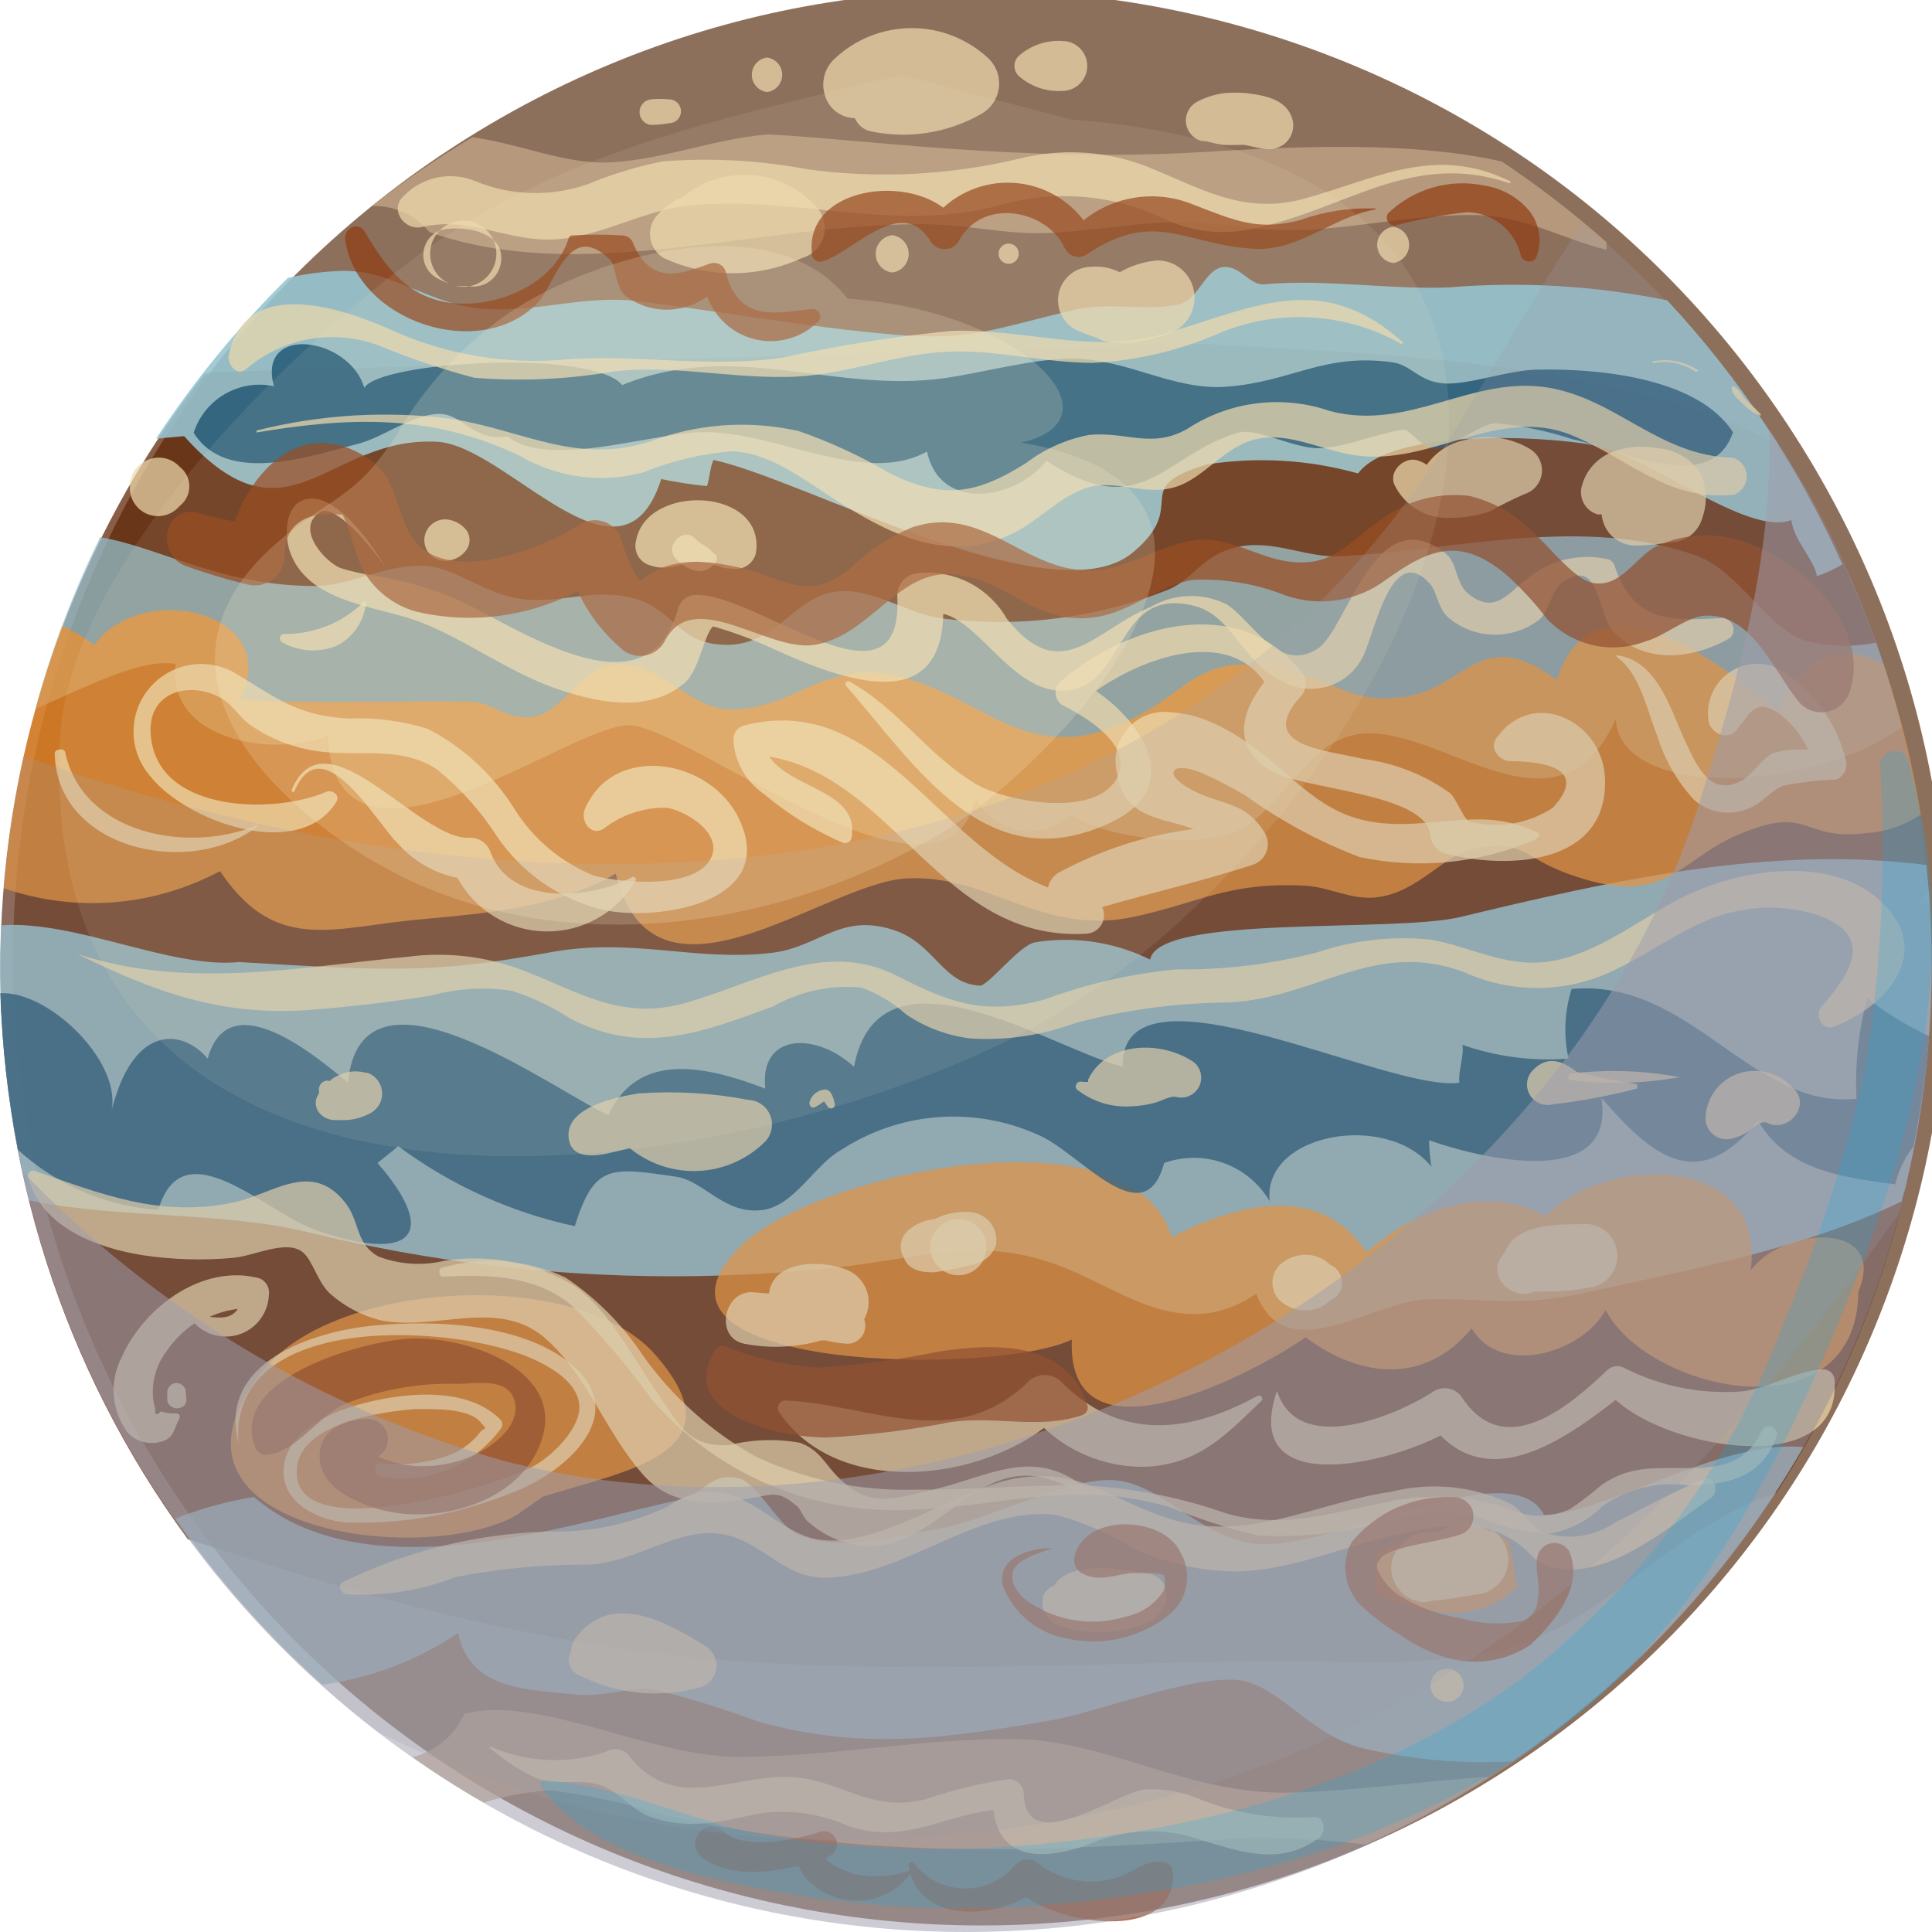 <svg width="196" height="196" viewBox="0 0 196 196" fill="none" xmlns="http://www.w3.org/2000/svg">
<g clip-path="url(#clip0_1_3604)">
<path d="M151.402 180.464C197.394 151.787 211.43 91.255 182.753 45.263C154.076 -0.729 93.544 -14.765 47.553 13.912C1.561 42.59 -12.476 103.121 16.202 149.113C44.879 195.105 105.41 209.141 151.402 180.464Z" fill="#8D705C"/>
<path opacity="0.72" d="M195.772 91.651H194.747L195.687 90.256C194.376 74.141 189.104 58.6 180.34 45.014C162.716 36.301 138.458 35.874 122.286 34.907L21.525 37.754L20.784 37.896C7.644 54.721 0.363 75.38 0.049 96.726C-0.264 118.072 6.407 138.936 19.048 156.139C37.213 162.09 54.637 167.016 74.482 168.496C93.843 169.92 113.859 168.496 133.277 168.496C139.451 168.909 145.651 168.603 151.755 167.585C160.296 165.535 165.791 159.357 173.166 154.83C175.378 153.428 177.748 152.291 180.227 151.442C191.693 133.697 197.143 112.733 195.772 91.651Z" fill="#5C2000"/>
<path opacity="0.89" d="M169.123 30.465C161.847 28.986 154.399 28.545 147 29.155C141.106 29.411 134.33 28.273 128.294 28.842C126.757 29.013 125.789 26.82 123.995 27.105C122.201 27.39 121.546 30.522 119.468 30.92C116.08 31.547 112.578 30.636 109.161 31.404C101.075 33.255 98.541 34.65 90.597 33.938C82.056 33.198 73.713 31.689 64.973 30.579C59.278 29.867 54.922 31.661 49.313 31.348C43.704 31.034 40.174 27.532 34.907 27.475C32.989 27.521 31.082 27.76 29.212 28.187C24.189 33.139 19.704 38.607 15.83 44.502L18.677 44.245C29.241 56.033 33.141 44.245 44.302 44.815C51.42 45.128 63.065 61.214 67.08 48.601C68.613 48.922 70.162 49.16 71.721 49.313C72.034 48.402 71.977 47.605 72.375 46.665C81.429 48.544 106.855 62.752 114.912 56.061C120.863 51.107 114.343 49.541 122.429 47.121C127.55 46.319 132.784 46.63 137.775 48.032C141.106 43.505 156.396 44.16 161.805 45.185C167.215 46.21 177.322 54.495 181.736 52.758C181.992 54.865 183.985 56.659 184.327 58.453C185.227 58.139 186.095 57.739 186.918 57.257C182.494 47.412 176.482 38.36 169.123 30.465Z" fill="#96C4D1"/>
<path opacity="0.72" d="M192.925 73.742C192.185 70.895 191.331 68.048 190.334 65.201C187.919 65.68 185.426 65.602 183.045 64.973C179.145 63.549 176.44 58.054 172.255 56.431C160.695 52.189 147.456 55.862 135.924 56.431C132.508 56.602 129.148 54.694 125.532 55.492C121.916 56.289 121.062 58.823 118.443 59.848C111.077 62.759 103.089 63.739 95.238 62.695C91.708 62.097 88.234 59.478 84.618 60.047C80.347 60.73 78.611 65.741 73.23 65.4C68.816 65.172 68.219 61.898 64.688 60.816C60.474 59.535 57.257 61.186 53.299 60.816C49.342 60.446 46.466 57.684 43.334 57.428C39.092 57.114 35.789 59.449 31.945 59.449C22.407 59.449 16.314 55.548 10.164 54.495C7.413 60.077 5.21 65.912 3.587 71.92C8.712 69.699 14.407 66.71 17.823 67.364C16.884 75.251 27.959 76.845 33.227 74.625C34.081 91.879 57.769 73.543 63.777 73.571C69.784 73.6 96.121 94.897 98.968 80.917C99.393 81.787 100.019 82.543 100.795 83.123C101.57 83.702 102.472 84.089 103.427 84.25C104.382 84.412 105.361 84.343 106.284 84.051C107.207 83.758 108.047 83.25 108.734 82.568C111.78 85.045 120.977 85.985 124.877 84.561C130.088 82.625 132.138 75.336 137.775 74.482C146.004 73.23 157.933 86.213 163.912 72.973C164.425 81.173 183.843 80.404 192.925 73.742Z" fill="#96C4D1"/>
<path opacity="0.83" d="M195.431 87.75C179.515 85.729 163.684 89.288 148.196 93.017C141.42 94.669 117.532 92.733 116.678 97.345C113.046 95.552 108.943 94.944 104.947 95.608C103.353 95.978 100.221 100.021 99.424 99.993C95.551 99.822 94.811 95.608 90.512 94.299C85.188 92.647 83.052 96.092 78.326 96.662C70.468 97.601 64.09 95.01 55.548 96.662C44.16 98.712 40.003 98.541 24.23 97.601C17.282 98.285 7.687 93.331 0.114 93.872C-0.297 103.261 0.663 112.661 2.961 121.774C12.129 123.682 22.635 122.856 31.433 125.048C49.253 129.402 67.704 130.558 85.928 128.465C96.235 127.098 101.16 125.248 110.186 129.575C115.14 131.91 120.948 135.697 127.44 131.255C130.458 139.028 139.056 132.024 144.694 131.825C150.331 131.625 154.033 132.679 160.837 131.141C170.518 128.977 182.931 126.785 192.953 121.859C192.953 121.404 193.21 120.948 193.295 120.493C195.865 109.78 196.587 98.706 195.431 87.75Z" fill="#96C4D1"/>
<path opacity="0.72" d="M182.96 146.801C174.418 146.032 163.03 153.549 156.652 153.691C153.121 146.943 134.387 157.933 126.785 156.538C121.318 155.598 117.759 150.445 112.948 150.16C108.136 149.876 100.221 154.317 94.868 155.171C90.398 155.883 85.216 157.535 80.945 155.684C79.066 154.887 76.817 150.502 75.023 149.99C71.863 149.306 71.778 151.527 68.475 152.267C57.342 154.687 37.156 161.663 25.767 151.869C23.037 152.305 20.364 153.04 17.795 154.061C22.101 160.237 27.107 165.893 32.714 170.916C37.637 170.241 42.341 168.449 46.466 165.678C47.747 171.543 53.498 171.372 58.481 171.913C61.328 172.198 64.175 171.059 66.282 171.372C69.937 172.286 73.539 173.398 77.073 174.703C87.465 177.55 95.779 176.411 106.57 174.532C111.467 173.707 121.717 169.635 126.102 170.518C129.945 171.315 132.793 175.785 137.889 177.266C142.964 178.499 148.192 178.978 153.406 178.689C165.519 170.405 175.619 159.508 182.96 146.801Z" fill="#96C4D1"/>
<path opacity="0.72" d="M52.388 153.719C42.85 159.129 13.61 155.115 26.764 138.943C34.223 129.775 58.994 128.522 66.624 137.604C75.166 147.513 63.293 149.221 55.065 151.84L52.388 153.719Z" fill="#F2902B"/>
<path opacity="0.72" d="M153.15 156.453C149.363 153.036 144.067 155.712 139.683 157.506C139.412 158.898 139.412 160.328 139.683 161.72C144.495 163.912 149.933 164.852 153.919 160.98L153.15 156.453Z" fill="#F2902B"/>
<path opacity="0.72" d="M188.54 131.027C191.558 123.824 180.881 124.365 177.607 128.892C179.202 116.905 162.83 117.133 156.794 123.368C150.701 120.037 143.697 122.657 138.629 127.041C133.789 119.781 125.39 122.229 118.87 125.504C114.855 112.065 82.483 119.041 75.052 126.5C62.382 139.199 101.189 139.626 108.734 135.896C108.164 149.562 127.753 138.999 132.451 135.668C138.145 139.911 144.665 140.395 149.306 134.757C152.153 139.683 160.439 137.348 162.887 132.906C167.357 141.363 188.341 145.747 188.54 131.027Z" fill="#F2902B"/>
<path opacity="0.72" d="M191.103 67.421C187.43 65.286 183.045 65.741 180.426 72.176C175.159 67.649 161.691 57.171 157.933 68.987C150.303 63.293 148.794 69.671 142.672 70.667C137.234 71.55 135.668 69.101 130.002 67.82C120.92 65.969 120.863 70.667 112.919 73.799C104.207 77.073 99.965 71.293 92.391 68.959C83.85 66.282 81.002 71.948 74.226 71.977C69.585 71.977 66.966 66.653 61.755 67.507C59.079 67.934 57.001 72.176 54.239 72.689C51.477 73.201 50.025 71.265 47.947 71.208C41.711 71.009 34.195 71.464 24.315 71.009C28.899 62.097 14.378 58.737 9.538 65.457C8.563 64.662 7.48 64.01 6.321 63.521C4.863 67.438 3.646 71.441 2.676 75.507C1.545 80.311 0.784 85.194 0.399 90.113C3.975 91.349 7.769 91.833 11.542 91.534C15.314 91.235 18.984 90.16 22.322 88.376C27.504 96.121 32.828 94.441 40.487 93.501C46.637 92.761 55.321 92.704 62.467 88.633C66.311 104.207 83.593 89.601 91.936 89.117C100.278 88.633 105.659 95.01 114.998 93.017C121.802 91.565 124.507 89.458 132.422 89.857C134.956 89.999 137.149 91.366 139.74 91.024C143.982 90.483 146.345 86.725 149.619 86.099C154.944 85.074 154.431 87.209 159.955 88.946C169.236 92.049 170.432 87.01 176.753 84.504C183.757 81.657 182.647 85.359 189.508 84.504C191.427 84.36 193.273 83.712 194.861 82.625C194.017 77.465 192.76 72.381 191.103 67.421Z" fill="#F2902B"/>
<g style="mix-blend-mode:overlay" opacity="0.83">
<path d="M195.715 105.118C193.483 104.072 191.373 102.783 189.423 101.274C188.535 104.595 188.17 108.034 188.341 111.467C177.664 112.578 171.543 99.224 159.442 100.335C158.712 102.619 158.604 105.056 159.129 107.396C155.484 107.681 151.819 107.206 148.367 106.001C148.537 107.168 147.911 108.677 148.053 109.844C140.85 110.869 113.659 96.519 113.887 108.221C106.94 106.513 89.174 94.697 86.64 108.221C82.654 104.605 77.016 104.862 77.643 110.442C71.35 108.022 64.688 106.712 61.727 113.118C56.346 110.784 36.586 95.893 35.305 109.844C32.202 107.253 23.204 99.623 21.069 107.396C18.421 104.264 13.353 103.894 11.218 113.09C12.727 107.994 5.011 100.477 0.028 100.762C0.208 106.096 0.808 111.409 1.822 116.649C5.746 120.225 10.762 122.372 16.058 122.742C18.564 114.2 27.048 123.169 32.344 124.906C42.508 128.294 44.188 124.707 38.295 117.987L40.401 116.279C45.722 120.233 51.829 123 58.31 124.393C60.303 118.101 61.869 118.386 68.617 119.382C71.464 119.809 73.514 123.311 77.443 122.742C80.575 122.286 82.711 118.13 85.216 116.734C88.162 114.787 91.555 113.619 95.075 113.341C98.596 113.062 102.13 113.681 105.346 115.14C109.503 116.877 116.08 125.504 118.101 117.987C120.057 117.283 122.198 117.284 124.153 117.991C126.108 118.698 127.754 120.067 128.806 121.859C128.066 114.941 140.708 112.748 145.206 118.357C145.073 117.471 144.997 116.577 144.978 115.681C151.555 117.959 163.884 120.35 162.46 111.382C167.443 117.076 172.141 121.404 178.347 113.688C181.195 118.585 186.433 119.382 192.27 120.151C192.599 118.75 193.231 117.438 194.121 116.307C194.861 112.61 195.394 108.875 195.715 105.118Z" fill="#205673"/>
</g>
<g style="mix-blend-mode:overlay" opacity="0.83">
<path d="M36.956 39.348C35.476 34.195 26.052 32.8 27.788 39.177C26.087 38.819 24.313 39.104 22.809 39.977C21.306 40.849 20.178 42.248 19.646 43.904C23.034 49.313 31.547 46.21 36.273 45.042C38.836 44.388 41.569 42.195 44.274 41.996C46.978 41.797 47.804 44.843 51.505 44.274C55.492 47.548 65.741 44.046 71.009 43.847C78.497 43.562 87.579 49.399 94.042 45.811C95.324 51.876 102.84 50.851 106.171 46.751C115.88 53.128 117.902 46.238 125.561 43.904C127.468 43.334 131.255 45.526 133.846 45.469C136.437 45.413 140.252 43.818 142.388 43.59C143.128 43.59 144.352 45.697 145.804 45.526C147.256 45.356 150.388 42.935 151.669 42.935C154.343 43.172 156.979 43.717 159.528 44.558C164.567 45.612 173.564 50.395 175.814 43.847C172.112 38.152 161.72 37.383 156.026 37.497C153.178 37.497 148.822 39.12 146.374 38.892C143.925 38.665 143.128 37.013 141.277 36.757C134.188 35.789 131.084 38.75 124.393 39.234C118.984 39.633 114.371 36.387 108.762 36.387C104.776 36.387 99.822 37.782 95.893 38.352C84.504 39.974 74.625 34.394 63.122 39.063C60.161 35.419 38.579 36.615 36.956 39.348Z" fill="#205673"/>
</g>
<path opacity="0.72" d="M131.341 181.85C120.493 182.248 112.378 176.354 102.328 176.411C93.416 176.411 84.334 178.205 75.08 178.234C65.827 178.262 54.865 171.941 47.121 173.849C46.633 174.934 45.905 175.895 44.993 176.659C44.081 177.424 43.008 177.972 41.854 178.262C44.188 179.913 46.58 181.451 49.085 182.874C51.268 182.193 53.523 181.773 55.805 181.622C59.725 182.112 63.593 182.951 67.364 184.127C88.49 188.854 106.143 187.829 127.155 186.405C130.961 186.448 134.762 186.685 138.544 187.117C142.882 185.14 147.069 182.846 151.071 180.255C144.551 180.654 138.088 181.622 131.341 181.85Z" fill="#C6AA89"/>
<path opacity="0.72" d="M107.054 23.603C113.745 23.176 118.187 21.895 124.963 22.92C134.102 24.315 140.508 21.838 149.278 21.809C154.602 21.809 158.332 24.201 162.973 25.34V24.571C159.631 21.611 156.092 18.881 152.381 16.4C142.074 13.98 127.212 15.147 121.432 15.46C103.41 16.457 86.924 14.065 77.899 13.638C72.204 14.094 66.51 16.485 61.072 16.485C56.944 16.485 52.531 14.549 47.918 13.923C44.383 16.041 40.98 18.37 37.725 20.898C38.836 20.864 39.94 21.084 40.952 21.543C41.964 22.002 42.856 22.688 43.562 23.546C59.079 29.013 76.675 22.721 93.274 22.749C98.37 22.692 102.1 23.945 107.054 23.603Z" fill="#C6AA89"/>
<path opacity="0.72" d="M178.746 145.121C176.354 150.36 171.087 148.452 166.503 149.078C164.995 149.269 163.563 149.848 162.346 150.758C161.384 151.583 160.377 152.353 159.328 153.065C158.36 153.529 157.299 153.77 156.225 153.77C155.151 153.77 154.09 153.529 153.121 153.065C148.934 151.653 144.433 151.455 140.138 152.495C134.786 153.577 129.803 155.114 124.365 153.52C119.535 151.821 114.477 150.861 109.36 150.673C103.666 150.673 98.228 151.157 92.647 151.128C87.114 151.258 81.626 150.098 76.618 147.74C72.114 145.215 68.225 141.725 65.229 137.519C63.157 134.388 60.486 131.698 57.371 129.604C53.478 127.791 49.066 127.427 44.928 128.579C44.388 128.579 44.502 129.575 44.928 129.518C49.541 129.262 54.438 129.376 58.111 132.536C61.038 135.494 63.732 138.673 66.168 142.046C69.478 145.826 73.614 148.794 78.255 150.72C82.896 152.645 87.918 153.477 92.932 153.15C98.626 152.979 104.321 151.499 110.214 151.669C113.107 151.673 115.984 152.095 118.756 152.922C121.612 154.095 124.553 155.046 127.554 155.769C131.972 156.031 136.402 155.53 140.651 154.289C143.755 153.461 147.008 153.354 150.16 153.976C152.388 154.933 154.77 155.483 157.193 155.599C159.256 155.233 161.155 154.238 162.631 152.751C165.122 151.022 168.166 150.282 171.173 150.673C175.273 150.673 178.775 149.904 180.255 145.662C180.511 144.893 179.145 144.267 178.746 145.121Z" fill="#EDD8AB"/>
<path opacity="0.72" d="M58.623 138.999C53.783 134.245 44.217 133.874 37.953 134.472C31.689 135.07 22.009 138.202 24.201 146.487C24.201 146.487 24.343 146.487 24.201 146.487C23.091 132.793 46.523 134.33 54.239 137.946C56.09 138.829 58.538 140.252 58.766 142.501C58.994 144.751 56.203 147.569 54.182 148.708C50.68 150.701 29.297 157.25 30.123 148.908C30.55 144.381 38.665 143.213 42.053 142.957C43.761 142.957 47.462 142.786 48.744 144.267C49.626 145.292 49.114 144.58 48.487 145.576C47.565 146.652 46.347 147.434 44.986 147.826C42.949 148.488 40.792 148.702 38.665 148.452C37.811 148.452 37.839 149.705 38.665 149.79C40.944 150.192 43.289 149.95 45.438 149.089C47.586 148.229 49.451 146.786 50.822 144.922C50.91 144.797 50.958 144.647 50.958 144.494C50.958 144.342 50.91 144.192 50.822 144.067C47.719 140.907 42.281 141.22 38.352 142.017C35.02 142.701 29.81 144.381 28.899 148.196C27.988 152.011 31.746 154.175 35.163 154.46C40.894 154.644 46.599 153.616 51.904 151.442C56.574 149.79 63.777 144.181 58.623 138.999Z" fill="#EDD8AB"/>
<path opacity="0.72" d="M172.852 150.075C169.749 151.299 166.93 152.922 163.941 154.403C162.859 155.157 161.611 155.641 160.304 155.815C158.996 155.988 157.666 155.846 156.424 155.399C155.257 154.773 154.403 153.178 153.235 152.552C149.486 150.754 145.226 150.321 141.192 151.328C133.334 152.467 126.443 156.652 118.414 154.004C112.35 152.011 109.702 148.879 103.011 149.99C97.06 151.015 88.12 157.848 82.113 155.969C78.383 154.83 75.735 150.901 71.237 151.356C69.976 151.591 68.781 152.096 67.734 152.837C63.941 154.637 59.773 155.506 55.577 155.371C48.386 155.588 41.322 157.325 34.849 160.467C34.138 160.809 34.593 161.663 35.191 161.748C38.957 161.958 42.725 161.356 46.238 159.983C50.751 159.113 55.338 158.694 59.933 158.73C65.855 158.246 70.268 153.52 75.849 156.538C79.038 158.246 80.604 160.296 84.391 160.04C92.249 159.528 99.31 152.751 107.168 153.691C109.943 154.444 112.592 155.605 115.026 157.136C118.086 158.513 121.382 159.287 124.735 159.414C130.8 159.556 136.494 156.709 142.359 155.542C146.829 154.659 150.502 153.947 154.232 156.766C155.257 157.535 155.627 158.332 156.794 158.787C162.489 160.951 169.493 154.744 173.621 151.954C174.447 151.271 173.934 149.648 172.852 150.075Z" fill="#EDD8AB"/>
<path opacity="0.72" d="M109.759 150.673C104.577 146.801 100.164 149.876 94.413 151.185C90.484 152.096 88.291 152.979 85.159 149.99C83.736 148.651 83.252 147.142 81.173 146.374C78.792 145.941 76.347 146.018 73.998 146.601C69.642 146.801 68.93 144.494 66.596 141.163C64.261 137.832 61.955 133.134 58.339 130.486C54.375 128.101 49.699 127.184 45.128 127.895C42.887 128.439 40.534 128.29 38.38 127.468C36.017 126.13 36.529 123.909 35.02 122.002C31.575 117.646 27.703 121.148 23.632 122.002C16.143 123.539 10.25 121.119 3.445 118.756C3.363 118.741 3.279 118.746 3.199 118.77C3.12 118.795 3.047 118.838 2.989 118.897C2.93 118.956 2.886 119.029 2.861 119.108C2.837 119.188 2.832 119.272 2.847 119.354C4.1 124.479 9.794 126.614 14.578 127.354C17.575 127.796 20.614 127.882 23.632 127.611C25.852 127.411 29.07 125.703 30.721 127.041C31.718 127.838 32.259 130.202 33.568 131.312C34.972 132.536 36.638 133.422 38.437 133.903C44.131 135.184 50.651 131.454 55.52 135.953C59.535 139.597 61.528 145.349 65.058 149.392C67.905 152.837 71.948 152.694 76.077 152.011C78.355 151.641 78.924 151.128 80.86 152.808C81.202 153.093 81.486 153.862 81.828 154.232C83.262 155.578 85.067 156.46 87.01 156.766C95.779 157.99 99.31 145.377 109.161 151.299C109.816 151.442 110.129 150.958 109.759 150.673Z" fill="#EDD8AB"/>
<path opacity="0.72" d="M191.017 91.651C186.177 86.754 177.066 88.092 171.486 90.654C166.987 92.704 163.115 96.178 158.189 97.345C153.264 98.513 149.648 96.121 145.149 95.324C141.237 94.932 137.287 95.379 133.561 96.633C128.913 97.835 124.126 98.41 119.325 98.342C114.771 98.777 110.292 99.801 106.001 101.388C99.765 103.068 96.263 101.673 90.996 98.996C83.565 95.21 76.504 99.851 69.186 101.844C62.98 103.438 58.823 100.705 53.328 98.541C49.532 97.041 45.417 96.532 41.37 97.06C30.152 98.142 18.848 100.392 7.83 96.776C15.631 100.619 22.407 103.096 31.234 102.47C35.362 102.157 39.547 101.673 43.647 101.018C46.335 100.281 49.146 100.107 51.904 100.506C54.015 101.185 56.025 102.143 57.883 103.353C65.144 107.111 71.237 104.748 78.44 102.1C81.16 100.551 84.294 99.884 87.409 100.192C89.066 100.801 90.592 101.719 91.907 102.897C93.854 104.221 96.09 105.061 98.427 105.346C101.996 105.581 105.575 105.067 108.933 103.837C114.076 102.446 119.379 101.728 124.707 101.701C133.59 101.246 139.426 95.238 148.537 98.626C151.023 99.755 153.734 100.302 156.463 100.223C159.192 100.144 161.866 99.442 164.282 98.171C168.183 96.263 171.742 93.359 176.041 92.476C178.873 91.826 181.83 91.974 184.583 92.903C190.277 94.982 187.658 98.911 184.811 102.071C184.042 102.926 184.811 104.634 186.035 104.15C191.473 102.1 196.114 96.633 191.017 91.651Z" fill="#EDD8AB"/>
<path opacity="0.72" d="M178.632 42.024C178.177 41.54 177.693 41.085 177.209 40.629C176.725 40.174 176.468 39.49 175.927 39.206C175.898 39.186 175.862 39.175 175.826 39.177C175.79 39.178 175.756 39.191 175.727 39.213C175.699 39.235 175.678 39.265 175.668 39.3C175.658 39.334 175.659 39.371 175.671 39.405C175.671 40.031 176.497 40.629 176.924 41.085C177.385 41.553 177.937 41.921 178.547 42.167C178.547 42.167 178.661 42.081 178.632 42.024Z" fill="#EDD8AB"/>
<path opacity="0.72" d="M172.255 37.554C171.582 37.111 170.828 36.805 170.036 36.653C169.245 36.502 168.431 36.508 167.642 36.672C167.642 36.672 167.642 36.843 167.642 36.843C168.405 36.682 169.193 36.68 169.957 36.837C170.722 36.994 171.445 37.306 172.084 37.754C172.084 37.754 172.368 37.554 172.255 37.554Z" fill="#EDD8AB"/>
<path opacity="0.72" d="M142.302 34.707C134.273 27.532 127.725 30.949 118.471 33.768C110.869 36.074 104.235 33.312 96.519 33.568C90.777 34.131 85.072 35.035 79.436 36.273C72.261 37.355 64.973 35.96 57.684 36.444C51.423 37.059 45.112 35.988 39.405 33.34C34.223 31.063 24.713 28.073 23.176 36.188C23.176 37.07 24.002 38.152 24.913 37.497C26.765 35.885 29.024 34.812 31.444 34.395C33.864 33.978 36.352 34.234 38.636 35.134C41.723 36.405 44.89 37.47 48.117 38.323C52.871 38.711 57.655 38.491 62.353 37.668C68.304 37.042 73.742 38.323 79.664 38.238C84.96 38.238 90.028 36.159 95.295 35.732C100.562 35.305 105.63 36.814 110.898 36.814C115.264 36.594 119.556 35.592 123.568 33.853C126.544 32.586 129.772 32.021 133.001 32.204C136.23 32.387 139.374 33.311 142.188 34.907C142.188 34.907 142.388 34.707 142.302 34.707Z" fill="#EDD8AB"/>
<path opacity="0.72" d="M153.207 18.393C145.633 14.691 139.882 18.023 132.422 20.13C126.159 21.866 121.916 19.133 116.336 16.884C112.184 15.281 107.636 15.013 103.324 16.115C96.36 17.769 89.152 18.136 82.056 17.197C77.169 16.269 72.181 15.992 67.222 16.371C64.629 16.893 62.092 17.665 59.648 18.677C55.945 19.98 51.893 19.879 48.26 18.393C47.037 17.875 45.687 17.74 44.386 18.004C43.085 18.268 41.895 18.92 40.971 19.873C39.462 21.183 40.971 23.432 42.793 23.034C47.605 21.895 51.562 24.571 56.317 24.286C61.072 24.002 65.257 21.297 70.041 20.841C80.832 19.788 90.455 23.689 101.36 20.841C106.906 19.219 112.855 19.695 118.073 22.18C120.87 23.527 124.041 23.888 127.07 23.204C136.409 21.325 143.156 15.232 153.065 18.564C153.235 18.621 153.321 18.45 153.207 18.393Z" fill="#EDD8AB"/>
<path opacity="0.72" d="M175.842 46.438C168.354 46.295 164.055 40.487 157.051 39.32C149.278 38.067 143.014 43.79 134.956 41.711C132.565 40.879 130.014 40.608 127.501 40.919C124.988 41.23 122.581 42.115 120.464 43.505C116.791 45.583 114.286 43.733 110.442 44.131C108.135 44.58 105.962 45.554 104.093 46.978C99.11 50.11 95.779 50.737 90.256 48.004C87.33 46.277 84.24 44.846 81.031 43.733C75.986 42.592 70.716 42.968 65.884 44.815C58.453 47.121 53.242 43.733 45.953 42.508C39.296 41.639 32.534 42.035 26.023 43.676C26.023 43.676 26.023 43.904 26.023 43.875C35.59 42.281 43.818 41.996 52.73 46.238C54.605 47.341 56.682 48.058 58.838 48.347C60.995 48.635 63.187 48.489 65.286 47.918C68.181 46.73 71.247 46.009 74.368 45.783C78.611 46.011 82.198 49.228 85.757 51.335C91.053 54.609 96.576 57.029 102.612 54.182C105.26 52.958 107.567 50.281 110.357 49.456C113.147 48.63 116.051 50.281 119.069 49.456C122.087 48.63 123.995 45.441 127.298 44.587C130.6 43.733 134.045 45.669 137.405 46.181C145.035 47.349 151.954 41.17 159.328 44.103C165.222 46.466 169.094 50.879 175.899 50.196C176.286 50.053 176.618 49.793 176.851 49.453C177.084 49.113 177.206 48.709 177.2 48.297C177.194 47.884 177.06 47.484 176.816 47.151C176.573 46.818 176.233 46.569 175.842 46.438Z" fill="#EDD8AB"/>
<path opacity="0.72" d="M74.995 83.109C72.148 77.016 62.268 75.251 59.335 82.084C58.823 83.28 59.962 84.931 61.271 84.049C63.084 82.64 65.325 81.896 67.621 81.942C69.5 82.227 73.03 84.334 72.261 86.725C71.066 90.341 62.98 89.572 60.246 88.832C56.966 87.5 54.18 85.182 52.274 82.198C50.122 78.697 47.062 75.844 43.419 73.941C40.813 73.136 38.088 72.78 35.362 72.888C30.095 72.632 27.959 70.724 23.973 68.361C22.578 67.512 20.925 67.189 19.312 67.45C17.699 67.71 16.232 68.538 15.175 69.784C14.118 71.03 13.541 72.612 13.546 74.245C13.551 75.879 14.139 77.457 15.204 78.696C18.735 83.28 30.265 87.522 34.109 81.373C34.565 80.661 33.711 80.063 33.056 80.347C28.073 82.511 16.599 82.568 15.375 75.222C14.464 69.813 19.788 68.959 22.806 71.066C23.717 71.692 24.343 72.774 25.255 73.457C27.562 75.091 30.266 76.074 33.084 76.305C36.956 76.675 40.743 75.763 44.274 78.013C46.668 79.936 48.735 82.234 50.395 84.818C52.93 88.574 56.78 91.245 61.186 92.306C66.624 93.501 79.009 91.651 74.995 83.109Z" fill="#EDD8AB"/>
<path opacity="0.72" d="M151.812 74.881C151.071 75.906 152.068 77.159 153.15 77.216C155.997 77.216 161.435 77.728 157.535 81.942C156.29 82.765 154.884 83.312 153.411 83.548C151.938 83.784 150.432 83.702 148.993 83.309C148.481 83.024 147.683 80.945 147.114 80.461C144.496 78.586 141.453 77.392 138.259 76.988C134.387 76.048 127.44 75.707 131.91 70.695C132.203 70.402 132.392 70.02 132.448 69.609C132.505 69.198 132.426 68.78 132.223 68.418C125.931 60.104 114.428 63.207 107.51 69.215C107.352 69.377 107.233 69.572 107.161 69.785C107.089 69.999 107.065 70.227 107.093 70.451C107.12 70.675 107.197 70.89 107.319 71.08C107.44 71.27 107.603 71.431 107.794 71.55C110.186 72.746 115.567 75.877 113.033 79.379C110.499 82.882 102.043 81.287 99.082 79.579C94.213 76.732 91.138 71.863 86.156 69.13C86.099 69.106 86.036 69.102 85.976 69.117C85.916 69.132 85.863 69.167 85.825 69.215C85.786 69.263 85.764 69.322 85.762 69.384C85.76 69.446 85.778 69.506 85.814 69.557C92.847 77.557 100.05 89.487 112.72 83.422C120.066 79.92 116.108 73.457 111.182 70.098C116.137 66.596 124.536 63.72 128.266 69.186C125.902 72.233 124.934 75.707 128.92 78.184C132.024 80.12 144.551 80.404 145.092 84.647C145.108 85.083 145.259 85.504 145.524 85.851C145.79 86.197 146.156 86.453 146.573 86.583C152.751 88.206 163.115 87.892 162.83 79.038C162.659 73.173 155.513 69.642 151.812 74.881Z" fill="#EDD8AB"/>
<path opacity="0.72" d="M187.259 77.13C186.785 75.158 185.911 73.304 184.691 71.683C183.472 70.062 181.933 68.709 180.17 67.706C179.362 67.378 178.483 67.266 177.619 67.382C176.754 67.497 175.935 67.837 175.243 68.365C174.55 68.895 174.007 69.595 173.667 70.398C173.328 71.201 173.204 72.079 173.308 72.945C173.308 74.198 175.13 75.279 176.155 74.084C177.636 72.233 178.12 70.724 180.597 72.461C181.825 73.417 182.802 74.658 183.444 76.077C182.267 75.955 181.078 76.061 179.942 76.39C178.547 77.016 177.806 78.781 176.326 79.379C173.479 80.575 172.198 77.814 171.144 75.593C169.55 72.318 168.297 67.051 164.055 66.482C164.055 66.482 163.884 66.482 164.055 66.681C166.361 68.247 167.13 72.204 168.126 74.653C168.87 77.053 170.133 79.26 171.827 81.116C172.591 81.796 173.536 82.239 174.548 82.39C175.559 82.542 176.592 82.396 177.522 81.97C178.746 81.486 179.771 80.091 180.967 79.693C182.703 79.348 184.465 79.148 186.234 79.095C186.622 78.958 186.944 78.679 187.134 78.315C187.324 77.95 187.369 77.526 187.259 77.13Z" fill="#EDD8AB"/>
<path opacity="0.72" d="M26.336 129.689C20.642 128.152 14.663 132.536 12.385 137.604C11.737 138.817 11.447 140.188 11.548 141.559C11.648 142.93 12.136 144.244 12.955 145.349C13.367 145.783 13.888 146.099 14.464 146.264C15.04 146.429 15.649 146.438 16.229 146.288C17.681 145.947 17.596 145.035 18.194 143.897C18.223 143.845 18.239 143.788 18.239 143.729C18.24 143.669 18.225 143.611 18.196 143.56C18.168 143.508 18.126 143.465 18.076 143.434C18.025 143.403 17.968 143.386 17.909 143.384C17.369 143.418 16.829 143.351 16.314 143.185C15.859 143.64 15.688 143.555 15.745 142.872C15.625 142.492 15.549 142.101 15.517 141.704C15.401 140.052 15.886 138.414 16.884 137.092C17.647 135.973 18.613 135.008 19.731 134.245C20.326 134.865 21.089 135.296 21.927 135.486C22.765 135.676 23.64 135.615 24.443 135.312C25.247 135.009 25.944 134.476 26.448 133.78C26.951 133.084 27.239 132.256 27.276 131.397C27.336 131.048 27.275 130.69 27.105 130.379C26.934 130.069 26.663 129.826 26.336 129.689ZM21.268 133.59C22.171 133.18 23.131 132.911 24.116 132.793C23.546 133.704 22.493 133.761 21.268 133.59Z" fill="#EDD8AB"/>
<path opacity="0.72" d="M18.848 141.249C18.848 141 18.749 140.761 18.573 140.584C18.397 140.408 18.158 140.309 17.909 140.309C17.66 140.309 17.421 140.408 17.244 140.584C17.068 140.761 16.969 141 16.969 141.249V141.932C16.969 143.185 18.991 143.185 18.905 141.932L18.848 141.249Z" fill="#EDD8AB"/>
<path opacity="0.72" d="M151.242 155.371C150.024 154.653 148.573 154.439 147.199 154.773C146.712 154.924 146.258 155.165 145.861 155.485H145.32C145.149 155.485 144.495 155.485 145.035 155.485H144.124C143.17 155.747 142.341 156.343 141.79 157.164L141.619 157.364C141.467 157.635 141.343 157.921 141.249 158.218C141.029 159.093 141.159 160.02 141.611 160.801C142.063 161.582 142.801 162.157 143.669 162.403C144.174 162.588 144.729 162.588 145.235 162.403C146.066 162.346 146.893 162.242 147.712 162.09L150.388 161.663C151.066 161.474 151.674 161.089 152.135 160.557C152.596 160.025 152.891 159.37 152.982 158.671C153.073 157.973 152.957 157.264 152.647 156.631C152.338 155.999 151.849 155.471 151.242 155.114V155.371Z" fill="#EDD8AB"/>
<path opacity="0.72" d="M141.733 157.478L142.074 157.022L141.733 157.478Z" fill="#EDD8AB"/>
<path opacity="0.72" d="M116.535 159.642C114.2 159.214 108.449 158.189 106.912 160.894C105.061 161.492 105.602 164.197 107.196 164.795C108.696 165.384 110.299 165.662 111.909 165.613C113.519 165.564 115.103 165.189 116.564 164.51C118.642 163.713 119.183 160.182 116.535 159.642Z" fill="#EDD8AB"/>
<path opacity="0.72" d="M146.801 169.294C146.355 169.294 145.928 169.47 145.613 169.786C145.298 170.101 145.121 170.528 145.121 170.973C145.121 171.419 145.298 171.846 145.613 172.161C145.928 172.476 146.355 172.653 146.801 172.653C147.246 172.653 147.673 172.476 147.989 172.161C148.304 171.846 148.481 171.419 148.481 170.973C148.481 170.528 148.304 170.101 147.989 169.786C147.673 169.47 147.246 169.294 146.801 169.294Z" fill="#EDD8AB"/>
<path opacity="0.72" d="M71.607 167.016C67.649 164.567 61.983 161.321 58.367 166.219C58.074 166.59 57.922 167.055 57.94 167.528C57.814 167.73 57.733 167.956 57.702 168.192C57.671 168.427 57.691 168.667 57.762 168.894C57.832 169.121 57.95 169.33 58.109 169.507C58.267 169.684 58.462 169.825 58.68 169.92C62.504 171.88 66.927 172.328 71.066 171.173C71.487 171.042 71.862 170.793 72.147 170.455C72.431 170.117 72.612 169.705 72.669 169.268C72.726 168.83 72.656 168.385 72.468 167.986C72.279 167.587 71.981 167.25 71.607 167.016Z" fill="#EDD8AB"/>
<path opacity="0.72" d="M97.231 123.682C96.476 123.682 95.752 123.982 95.218 124.515C94.684 125.049 94.384 125.774 94.384 126.529C94.384 127.284 94.684 128.008 95.218 128.542C95.752 129.076 96.476 129.376 97.231 129.376C97.986 129.376 98.711 129.076 99.245 128.542C99.778 128.008 100.078 127.284 100.078 126.529C100.078 125.774 99.778 125.049 99.245 124.515C98.711 123.982 97.986 123.682 97.231 123.682Z" fill="#EDD8AB"/>
<path opacity="0.72" d="M85.871 128.806C83.451 127.81 78.411 127.781 78.013 131.227L76.219 131.084C73.372 131.084 72.518 135.725 75.507 136.323C78.108 136.827 80.79 136.71 83.337 135.981H83.764C84.463 136.165 85.178 136.279 85.9 136.323C86.201 136.334 86.5 136.27 86.77 136.137C87.041 136.003 87.274 135.805 87.449 135.56C87.624 135.314 87.735 135.029 87.773 134.73C87.81 134.431 87.773 134.127 87.665 133.846C87.916 133.405 88.069 132.915 88.114 132.409C88.158 131.903 88.093 131.394 87.923 130.915C87.753 130.437 87.481 130.001 87.127 129.637C86.773 129.273 86.344 128.99 85.871 128.806Z" fill="#EDD8AB"/>
<path opacity="0.72" d="M98.399 122.97C97.16 122.868 95.917 123.114 94.811 123.682C93.946 123.761 93.118 124.076 92.419 124.593C92.024 124.843 91.717 125.211 91.543 125.646C91.369 126.08 91.337 126.559 91.451 127.013C91.507 127.215 91.594 127.407 91.708 127.582C92.106 128.92 93.786 129.148 94.868 129.063C96.313 128.869 97.741 128.564 99.139 128.152C99.587 128.019 99.995 127.778 100.327 127.45C100.66 127.123 100.907 126.718 101.046 126.273C101.111 125.879 101.092 125.475 100.991 125.089C100.889 124.703 100.708 124.343 100.458 124.031C100.208 123.72 99.896 123.465 99.541 123.282C99.186 123.099 98.797 122.992 98.399 122.97Z" fill="#EDD8AB"/>
<path opacity="0.72" d="M160.41 124.194C157.933 124.194 153.691 124.194 152.666 127.041L152.267 127.554C150.844 129.831 153.805 131.995 155.598 131.027C155.873 131.054 156.15 131.054 156.424 131.027H157.364C158.672 130.993 159.976 130.86 161.264 130.629C162.118 130.515 162.891 130.068 163.414 129.384C163.938 128.701 164.168 127.838 164.055 126.984C163.941 126.131 163.494 125.358 162.81 124.834C162.127 124.311 161.264 124.081 160.41 124.194Z" fill="#EDD8AB"/>
<path opacity="0.72" d="M136.152 130.116C136.145 129.727 136.026 129.348 135.809 129.024C135.592 128.701 135.286 128.448 134.928 128.294C134.266 127.648 133.376 127.29 132.451 127.298C131.48 127.299 130.545 127.665 129.832 128.323C129.353 128.803 129.085 129.453 129.085 130.13C129.085 130.808 129.353 131.458 129.832 131.938C130.548 132.588 131.484 132.944 132.451 132.935C132.909 132.94 133.364 132.855 133.789 132.684C134.214 132.513 134.601 132.26 134.928 131.938C135.295 131.798 135.609 131.547 135.829 131.221C136.048 130.895 136.161 130.509 136.152 130.116Z" fill="#EDD8AB"/>
<path opacity="0.72" d="M165.905 109.958C163.899 109.668 161.912 109.259 159.955 108.734C158.616 107.737 157.107 106.94 155.513 108.563C155.194 108.886 154.99 109.305 154.932 109.756C154.873 110.206 154.964 110.663 155.19 111.057C155.416 111.451 155.765 111.76 156.183 111.937C156.601 112.114 157.066 112.149 157.506 112.037C160.388 111.71 163.242 111.177 166.048 110.442C166.076 110.3 166.275 109.987 165.905 109.958Z" fill="#EDD8AB"/>
<path opacity="0.72" d="M159.414 108.905C159.323 108.905 159.236 108.941 159.172 109.005C159.108 109.069 159.072 109.156 159.072 109.246C159.072 109.337 159.108 109.424 159.172 109.488C159.236 109.552 159.323 109.588 159.414 109.588C163.072 110.039 166.777 109.934 170.404 109.275C166.78 108.597 163.075 108.472 159.414 108.905Z" fill="#EDD8AB"/>
<path opacity="0.72" d="M120.721 107.51C117.475 105.545 112.179 105.744 110.385 109.531C110.378 109.607 110.378 109.683 110.385 109.759H109.816C109.695 109.71 109.56 109.711 109.439 109.761C109.319 109.812 109.224 109.908 109.175 110.029C109.126 110.15 109.127 110.285 109.178 110.406C109.228 110.526 109.325 110.621 109.446 110.67C110.968 111.806 112.846 112.361 114.741 112.236C115.57 112.212 116.392 112.088 117.19 111.866C117.845 111.695 118.671 111.182 119.268 111.268C119.755 111.411 120.277 111.365 120.732 111.141C121.187 110.917 121.541 110.53 121.724 110.057C121.906 109.584 121.905 109.059 121.719 108.588C121.533 108.116 121.177 107.731 120.721 107.51Z" fill="#EDD8AB"/>
<path opacity="0.72" d="M83.707 110.528C83.332 110.549 82.975 110.69 82.687 110.931C82.4 111.173 82.198 111.5 82.113 111.866C82.113 112.151 82.284 112.435 82.597 112.35C82.926 112.205 83.233 112.013 83.508 111.78C83.508 111.78 83.764 111.78 83.679 111.78C83.593 111.78 83.906 112.151 83.963 112.264C84.008 112.339 84.076 112.396 84.156 112.429C84.236 112.461 84.325 112.467 84.409 112.444C84.492 112.422 84.566 112.372 84.62 112.304C84.673 112.236 84.702 112.152 84.704 112.065C84.533 111.296 84.334 110.556 83.707 110.528Z" fill="#EDD8AB"/>
<path opacity="0.72" d="M75.906 111.581C72.249 110.88 68.516 110.66 64.802 110.926C62.666 111.268 57.371 112.264 57.684 115.396C57.912 117.731 60.531 117.304 62.239 116.877L63.891 116.478C65.859 118.092 68.357 118.916 70.898 118.789C73.44 118.663 75.844 117.596 77.643 115.795C77.97 115.444 78.19 115.006 78.276 114.534C78.362 114.061 78.311 113.574 78.128 113.13C77.945 112.686 77.638 112.304 77.244 112.029C76.85 111.755 76.386 111.599 75.906 111.581Z" fill="#EDD8AB"/>
<path opacity="0.72" d="M37.241 108.876C36.302 108.569 35.281 108.64 34.394 109.076C34.149 109.164 33.919 109.289 33.711 109.446C33.614 109.498 33.535 109.577 33.483 109.673C33.365 109.635 33.24 109.622 33.117 109.637C32.993 109.651 32.875 109.693 32.769 109.758C32.664 109.823 32.573 109.91 32.505 110.014C32.436 110.117 32.391 110.234 32.373 110.357C32.343 110.478 32.343 110.605 32.373 110.727C32.36 110.783 32.36 110.841 32.373 110.898C32.261 111.079 32.165 111.269 32.088 111.467C32.014 111.736 32.012 112.019 32.082 112.289C32.152 112.559 32.291 112.806 32.486 113.005C32.704 113.225 32.967 113.395 33.257 113.503C33.547 113.611 33.858 113.655 34.166 113.631H34.536C35.642 113.688 36.74 113.42 37.697 112.862C38.066 112.634 38.362 112.304 38.549 111.912C38.735 111.52 38.803 111.082 38.746 110.651C38.689 110.221 38.508 109.816 38.226 109.486C37.944 109.156 37.572 108.914 37.156 108.791L37.241 108.876Z" fill="#EDD8AB"/>
<path opacity="0.72" d="M181.935 110.414C181.302 109.696 180.484 109.165 179.571 108.878C178.657 108.592 177.683 108.562 176.753 108.791C175.705 109.053 174.773 109.652 174.099 110.495C173.425 111.339 173.047 112.381 173.023 113.46C173.026 113.785 173.102 114.106 173.247 114.397C173.392 114.688 173.602 114.942 173.86 115.14C174.118 115.337 174.418 115.474 174.737 115.538C175.056 115.602 175.385 115.593 175.7 115.51C176.253 115.376 176.782 115.155 177.266 114.855L178.291 114.058L178.832 113.859H179.173C181.365 115.083 183.814 112.122 181.935 110.414Z" fill="#EDD8AB"/>
<path opacity="0.72" d="M156.026 84.476C151.983 82.568 149.192 83.138 144.637 83.479C137.832 84.049 135.042 82.54 130.401 78.411C127.354 75.735 123.255 72.546 119.012 72.29C118.194 72.146 117.353 72.209 116.565 72.474C115.777 72.738 115.068 73.195 114.502 73.804C113.936 74.412 113.531 75.152 113.325 75.957C113.118 76.762 113.115 77.606 113.318 78.411C114.001 83.081 117.873 82.91 121.091 84.106C116.28 84.721 111.626 86.227 107.367 88.547C107.102 88.711 106.871 88.927 106.691 89.181C106.51 89.435 106.381 89.723 106.314 90.028C94.925 85.672 89.231 70.098 75.479 73.6C75.165 73.682 74.889 73.867 74.693 74.125C74.497 74.383 74.392 74.699 74.397 75.023C74.454 76.128 74.766 77.204 75.309 78.168C75.853 79.131 76.613 79.955 77.529 80.575C79.955 82.616 82.67 84.286 85.586 85.529C85.756 85.565 85.932 85.534 86.08 85.445C86.228 85.355 86.337 85.212 86.383 85.045C87.295 80.205 80.262 80.063 78.041 76.76C90.768 78.867 95.551 95.552 110.157 94.726C110.473 94.72 110.782 94.634 111.056 94.477C111.33 94.32 111.56 94.096 111.725 93.826C111.889 93.557 111.983 93.25 111.998 92.934C112.013 92.619 111.948 92.305 111.809 92.021C116.877 90.569 122.03 89.373 127.041 87.75C127.357 87.655 127.648 87.49 127.893 87.269C128.138 87.047 128.33 86.773 128.455 86.467C128.581 86.162 128.636 85.832 128.618 85.503C128.6 85.173 128.509 84.851 128.351 84.561C126.443 81.373 124.166 81.714 121.205 80.29C117.674 78.525 118.841 77.073 122.03 78.468C123.506 79.123 124.941 79.865 126.329 80.689C129.91 83.278 133.816 85.384 137.946 86.953C143.908 88.214 150.115 87.597 155.712 85.188C156.168 84.96 156.31 84.59 156.026 84.476Z" fill="#EDD8AB"/>
<path opacity="0.72" d="M26.023 83.736C19.162 86.583 8.485 84.704 6.634 76.418C6.634 75.82 5.552 75.963 5.552 76.418C5.723 86.241 19.389 89.145 26.166 83.793L26.023 83.736Z" fill="#EDD8AB"/>
<path opacity="0.72" d="M64.033 89.031C59.762 91.252 51.876 91.879 49.797 86.554C49.669 86.108 49.4 85.715 49.031 85.433C48.662 85.15 48.212 84.995 47.747 84.988C42.565 85.444 33.027 71.891 29.582 80.148C29.582 80.347 29.838 80.49 29.924 80.148C32.771 73.714 38.181 83.508 40.401 85.615C41.975 87.387 44.085 88.597 46.409 89.06C47.287 90.684 48.583 92.045 50.163 93C51.743 93.956 53.55 94.472 55.396 94.495C57.243 94.519 59.062 94.048 60.665 93.132C62.269 92.217 63.599 90.889 64.517 89.288C64.631 89.174 64.289 88.804 64.033 89.031Z" fill="#EDD8AB"/>
<path opacity="0.72" d="M36.9 61.072C35.827 62.121 34.559 62.947 33.166 63.504C31.773 64.061 30.285 64.338 28.785 64.318C28.694 64.33 28.609 64.37 28.541 64.431C28.472 64.493 28.424 64.573 28.403 64.662C28.381 64.752 28.387 64.845 28.42 64.931C28.452 65.017 28.51 65.091 28.586 65.144C29.445 65.636 30.407 65.921 31.396 65.975C32.385 66.03 33.372 65.852 34.28 65.457C35.069 65.026 35.74 64.409 36.236 63.66C36.732 62.91 37.038 62.052 37.127 61.157C37.127 61.157 36.956 60.987 36.9 61.072Z" fill="#EDD8AB"/>
<path opacity="0.72" d="M174.817 62.695C169.749 62.98 165.763 63.321 163.798 57.399C163.739 57.2 163.62 57.025 163.457 56.898C163.293 56.77 163.094 56.697 162.887 56.687C161.503 56.409 160.074 56.444 158.704 56.788C157.335 57.133 156.06 57.78 154.972 58.68C153.15 59.962 151.669 62.581 148.851 60.133C147.655 59.079 147.854 57.086 146.658 56.146C139.455 50.452 136.693 63.919 133.647 65.827C129.661 68.361 127.098 62.98 124.422 61.3C123.222 60.711 121.896 60.426 120.56 60.471C119.225 60.515 117.921 60.888 116.763 61.556C111.069 63.891 107.652 69.756 102.128 62.752C101.251 61.215 99.949 59.962 98.379 59.144C96.809 58.326 95.037 57.977 93.274 58.139C92.684 58.147 92.121 58.382 91.701 58.796C91.282 59.21 91.039 59.771 91.024 60.36C91.793 73.258 76.788 60.104 70.582 60.36C70.186 60.361 69.801 60.489 69.484 60.725C69.166 60.96 68.932 61.292 68.816 61.67C65.741 72.831 53.157 64.033 46.551 60.901C43.815 59.725 40.947 58.884 38.01 58.396C36.832 58.238 35.67 57.981 34.536 57.627C32.913 56.972 29.838 53.499 32.543 51.933C34.252 50.993 38.892 56.915 39.547 58.339C39.547 58.339 39.718 58.339 39.547 58.339C38.295 55.976 34.223 49.797 31.006 50.651C28.756 51.249 28.814 54.609 29.554 56.346C31.632 61.3 38.608 61.499 42.822 63.179C47.69 65.115 51.876 68.418 57.057 70.069C61.044 71.379 66.026 72.261 69.5 69.243C70.895 68.048 71.464 64.261 72.347 63.549C74.416 64.135 76.435 64.887 78.383 65.798C85.7 69.13 95.466 72.632 95.694 62.268C99.566 63.207 103.011 70.639 108.335 70.041C114.314 69.357 113.204 59.335 121.29 61.499C125.048 62.524 126.358 67.564 130.031 69.073C130.739 69.49 131.527 69.754 132.343 69.847C133.16 69.94 133.987 69.86 134.771 69.613C135.555 69.367 136.278 68.957 136.894 68.413C137.509 67.869 138.004 67.201 138.345 66.453C139.483 64.062 141.192 55.065 144.979 59.136C145.833 59.99 145.804 61.642 146.915 62.638C148.208 63.738 149.842 64.356 151.539 64.387C153.237 64.418 154.892 63.861 156.225 62.809C157.164 61.926 157.506 59.762 158.389 59.164C162.289 56.317 161.976 62.012 163.628 64.005C166.759 67.507 171.884 66.852 175.529 64.716C175.684 64.557 175.792 64.357 175.84 64.139C175.888 63.922 175.874 63.695 175.8 63.485C175.726 63.275 175.595 63.089 175.421 62.95C175.247 62.81 175.038 62.722 174.817 62.695Z" fill="#EDD8AB"/>
<path opacity="0.72" d="M133.191 184.327C129.311 184.593 125.42 183.99 121.802 182.561C120.011 181.777 118.06 181.426 116.108 181.536C113.033 181.963 104.064 188.569 103.865 181.992C103.851 181.596 103.688 181.22 103.408 180.941C103.128 180.661 102.752 180.497 102.356 180.483C99.451 180.909 96.591 181.605 93.815 182.561C88.462 183.814 85.871 180.995 81.173 180.369C74.824 179.515 68.674 184.44 63.691 177.977C63.412 177.699 63.049 177.519 62.658 177.468C62.267 177.417 61.869 177.495 61.528 177.693C57.694 179.004 53.509 178.831 49.797 177.209C49.797 177.209 49.513 177.209 49.797 177.408C51.227 178.661 52.84 179.688 54.581 180.454C56.602 181.166 58.823 180.454 60.759 181.052C62.695 181.65 64.033 183.586 65.969 184.327C67.797 184.958 69.743 185.172 71.664 184.953C73.628 184.811 75.507 184.241 77.358 183.928C80.37 183.566 83.423 184.038 86.184 185.295C91.736 187.088 95.551 184.241 100.762 183.615C101.388 188.569 105.517 188.854 110.3 187.174C113.961 185.504 118.129 185.33 121.916 186.69C126.159 187.971 129.917 189.252 133.761 186.49C134.615 185.893 134.444 184.213 133.191 184.327Z" fill="#EDD8AB"/>
<path opacity="0.72" d="M107.766 4.157C106.954 4.106 106.14 4.219 105.372 4.488C104.605 4.757 103.899 5.177 103.296 5.723C103.052 5.986 102.916 6.332 102.916 6.691C102.916 7.05 103.052 7.396 103.296 7.659C103.899 8.205 104.605 8.625 105.372 8.894C106.14 9.163 106.954 9.275 107.766 9.225C108.438 9.225 109.082 8.958 109.558 8.483C110.033 8.007 110.3 7.363 110.3 6.691C110.3 6.019 110.033 5.374 109.558 4.899C109.082 4.424 108.438 4.157 107.766 4.157Z" fill="#EDD8AB"/>
<path opacity="0.72" d="M77.814 5.837C77.388 5.891 76.996 6.099 76.712 6.421C76.428 6.744 76.272 7.158 76.272 7.588C76.272 8.017 76.428 8.432 76.712 8.754C76.996 9.077 77.388 9.284 77.814 9.339C78.239 9.284 78.631 9.077 78.915 8.754C79.198 8.432 79.355 8.017 79.355 7.588C79.355 7.158 79.198 6.744 78.915 6.421C78.631 6.099 78.239 5.891 77.814 5.837Z" fill="#EDD8AB"/>
<path opacity="0.72" d="M131.113 12.101C130.543 10.05 128.266 9.68 126.5 9.453C125.724 9.382 124.942 9.382 124.166 9.453C123.167 9.588 122.202 9.907 121.318 10.392C120.968 10.612 120.687 10.929 120.511 11.304C120.334 11.678 120.269 12.096 120.323 12.507C120.377 12.918 120.548 13.304 120.815 13.621C121.083 13.938 121.435 14.171 121.831 14.293C122.571 14.293 123.283 14.634 124.052 14.691C124.82 14.748 125.447 14.691 126.159 14.691C127.554 14.891 128.835 15.574 130.173 14.691C130.578 14.409 130.886 14.009 131.054 13.545C131.222 13.081 131.243 12.576 131.113 12.101Z" fill="#EDD8AB"/>
<path opacity="0.72" d="M90.512 23.859C90.05 23.916 89.624 24.14 89.316 24.489C89.007 24.837 88.837 25.287 88.837 25.753C88.837 26.218 89.007 26.668 89.316 27.017C89.624 27.366 90.05 27.589 90.512 27.646C90.974 27.589 91.4 27.366 91.708 27.017C92.017 26.668 92.187 26.218 92.187 25.753C92.187 25.287 92.017 24.837 91.708 24.489C91.4 24.14 90.974 23.916 90.512 23.859Z" fill="#EDD8AB"/>
<path opacity="0.72" d="M44.815 23.318C44.329 23.472 43.897 23.761 43.57 24.152C43.242 24.543 43.034 25.019 42.968 25.525C42.902 26.03 42.982 26.544 43.198 27.005C43.414 27.467 43.758 27.857 44.188 28.13C44.652 28.398 45.138 28.627 45.64 28.813C44.85 28.465 44.225 27.825 43.894 27.027C43.563 26.229 43.552 25.335 43.863 24.529C44.175 23.723 44.784 23.069 45.566 22.7C46.347 22.332 47.24 22.279 48.059 22.553C48.879 22.826 49.562 23.404 49.966 24.167C50.37 24.93 50.465 25.82 50.231 26.651C49.996 27.483 49.451 28.192 48.707 28.632C47.964 29.071 47.08 29.208 46.238 29.013C46.627 29.042 47.017 29.042 47.406 29.013C47.786 29.095 48.18 29.098 48.561 29.022C48.943 28.946 49.306 28.793 49.626 28.571C49.946 28.35 50.217 28.065 50.423 27.734C50.629 27.404 50.765 27.035 50.822 26.65C51.306 23.575 47.178 22.806 44.815 23.318Z" fill="#EDD8AB"/>
<path opacity="0.72" d="M67.877 10.079C67.252 10.021 66.623 10.021 65.998 10.079C65.687 10.125 65.403 10.281 65.198 10.519C64.993 10.757 64.881 11.06 64.881 11.374C64.881 11.688 64.993 11.992 65.198 12.23C65.403 12.468 65.687 12.624 65.998 12.67C66.628 12.671 67.257 12.614 67.877 12.499C68.198 12.499 68.505 12.372 68.732 12.145C68.959 11.918 69.087 11.61 69.087 11.289C69.087 10.968 68.959 10.66 68.732 10.433C68.505 10.207 68.198 10.079 67.877 10.079Z" fill="#EDD8AB"/>
<path opacity="0.72" d="M82.682 20.841C80.977 19.016 78.639 17.911 76.147 17.752C73.654 17.593 71.195 18.393 69.272 19.987C68.322 20.351 67.472 20.937 66.795 21.695C66.481 22.003 66.243 22.379 66.099 22.793C65.955 23.208 65.908 23.651 65.964 24.086C66.019 24.522 66.174 24.939 66.417 25.304C66.66 25.67 66.984 25.974 67.364 26.194C69.552 27.199 71.932 27.719 74.34 27.719C76.748 27.719 79.127 27.199 81.316 26.194C81.86 26.051 82.357 25.764 82.754 25.364C83.151 24.964 83.434 24.466 83.573 23.92C83.712 23.374 83.703 22.8 83.547 22.259C83.39 21.718 83.092 21.229 82.682 20.841Z" fill="#EDD8AB"/>
<path opacity="0.72" d="M141.334 23.005C140.886 23.061 140.475 23.279 140.176 23.617C139.877 23.955 139.713 24.39 139.713 24.842C139.713 25.293 139.877 25.728 140.176 26.067C140.475 26.405 140.886 26.622 141.334 26.678C141.782 26.622 142.194 26.405 142.492 26.067C142.791 25.728 142.956 25.293 142.956 24.842C142.956 24.39 142.791 23.955 142.492 23.617C142.194 23.279 141.782 23.061 141.334 23.005Z" fill="#EDD8AB"/>
<path opacity="0.72" d="M100.392 6.036C98.269 3.992 95.437 2.85 92.491 2.85C89.544 2.85 86.712 3.992 84.59 6.036C84.134 6.482 83.806 7.042 83.641 7.658C83.475 8.274 83.479 8.924 83.65 9.538C83.82 10.229 84.214 10.844 84.77 11.287C85.327 11.729 86.014 11.976 86.725 11.987C86.858 12.302 87.06 12.584 87.316 12.81C87.572 13.037 87.876 13.203 88.206 13.296C92.089 14.146 96.15 13.516 99.594 11.531C100.058 11.264 100.455 10.896 100.755 10.454C101.056 10.011 101.252 9.507 101.329 8.977C101.405 8.448 101.361 7.908 101.199 7.399C101.036 6.889 100.76 6.423 100.392 6.036Z" fill="#EDD8AB"/>
<path opacity="0.72" d="M102.328 24.713C102.056 24.713 101.795 24.822 101.603 25.014C101.411 25.206 101.303 25.467 101.303 25.738C101.303 26.01 101.411 26.271 101.603 26.463C101.795 26.655 102.056 26.764 102.328 26.764C102.6 26.764 102.86 26.655 103.052 26.463C103.245 26.271 103.353 26.01 103.353 25.738C103.353 25.467 103.245 25.206 103.052 25.014C102.86 24.822 102.6 24.713 102.328 24.713Z" fill="#EDD8AB"/>
<path opacity="0.72" d="M121.148 29.696C121.036 28.788 120.594 27.952 119.906 27.349C119.219 26.745 118.333 26.415 117.418 26.422C116.073 26.533 114.77 26.942 113.603 27.618C112.661 27.146 111.603 26.958 110.556 27.077C109.765 27.116 109.012 27.431 108.429 27.967C107.846 28.503 107.47 29.227 107.365 30.012C107.26 30.797 107.433 31.594 107.855 32.265C108.277 32.935 108.92 33.437 109.673 33.682C110.213 33.911 110.764 34.111 111.325 34.28C111.529 34.429 111.762 34.536 112.008 34.593C112.832 34.762 113.675 34.82 114.514 34.764C115.856 34.643 117.177 34.346 118.443 33.882C119.32 33.624 120.076 33.06 120.573 32.291C121.069 31.523 121.273 30.602 121.148 29.696Z" fill="#EDD8AB"/>
<path opacity="0.72" d="M72.318 56.061C72.071 55.763 71.772 55.512 71.436 55.321C71.122 55.154 70.835 54.943 70.582 54.694C69.357 53.328 67.307 55.378 68.589 56.716C69.357 57.513 70.752 58.367 71.891 57.684C72.603 57.314 73.144 56.46 72.318 56.061Z" fill="#EDD8AB"/>
<path opacity="0.72" d="M64.517 54.894C64.393 55.403 64.468 55.94 64.727 56.396C64.987 56.851 65.411 57.19 65.912 57.342C67.706 57.997 69.016 57.143 70.752 56.972C71.72 57.113 72.673 57.342 73.6 57.655H74.055C74.599 57.804 75.179 57.732 75.67 57.455C76.161 57.178 76.522 56.717 76.675 56.175C77.814 49.427 65.542 48.943 64.517 54.894Z" fill="#EDD8AB"/>
<path opacity="0.72" d="M47.377 53.869C46.971 53.306 46.374 52.911 45.697 52.758C45.385 52.675 45.058 52.665 44.742 52.728C44.425 52.791 44.127 52.926 43.871 53.123C43.615 53.32 43.407 53.573 43.264 53.863C43.122 54.152 43.047 54.471 43.047 54.794C43.047 55.117 43.122 55.436 43.264 55.725C43.407 56.015 43.615 56.268 43.871 56.465C44.127 56.662 44.425 56.797 44.742 56.86C45.058 56.923 45.385 56.913 45.697 56.83C46.039 56.763 46.365 56.627 46.653 56.432C46.942 56.236 47.188 55.984 47.377 55.691C47.546 55.417 47.635 55.102 47.635 54.78C47.635 54.458 47.546 54.143 47.377 53.869Z" fill="#EDD8AB"/>
<path opacity="0.72" d="M155.228 45.555C154.241 44.964 153.144 44.579 152.004 44.422C150.864 44.266 149.705 44.341 148.594 44.644C147.04 44.957 145.665 45.854 144.751 47.149C144.448 46.958 144.123 46.805 143.783 46.694C142.501 46.324 140.936 47.69 141.42 49.085C141.928 50.19 142.763 51.113 143.811 51.729C144.86 52.345 146.072 52.624 147.285 52.531C148.581 52.522 149.869 52.31 151.1 51.904C152.245 51.253 153.423 50.664 154.63 50.139C155.098 49.998 155.515 49.725 155.831 49.353C156.147 48.98 156.349 48.525 156.412 48.04C156.475 47.556 156.397 47.064 156.187 46.623C155.977 46.182 155.644 45.811 155.228 45.555Z" fill="#EDD8AB"/>
<path opacity="0.72" d="M18.507 47.605L18.165 47.292C17.761 46.874 17.239 46.591 16.669 46.479C16.099 46.367 15.508 46.432 14.976 46.665C14.442 46.878 13.985 47.248 13.664 47.725C13.344 48.203 13.176 48.767 13.182 49.342C13.146 49.934 13.297 50.523 13.612 51.026C13.927 51.53 14.392 51.922 14.941 52.147C15.49 52.373 16.096 52.422 16.674 52.286C17.252 52.151 17.774 51.838 18.165 51.392L18.507 51.078C18.956 50.612 19.206 49.989 19.206 49.342C19.206 48.694 18.956 48.072 18.507 47.605Z" fill="#EDD8AB"/>
<path opacity="0.72" d="M172.368 47.747C171.836 47.061 171.16 46.499 170.388 46.101C169.616 45.703 168.766 45.478 167.898 45.441C166.486 45.191 165.032 45.319 163.684 45.811C162.899 46.09 162.195 46.558 161.634 47.174C161.073 47.789 160.672 48.534 160.467 49.342C160.31 49.934 160.391 50.565 160.695 51.098C160.999 51.631 161.5 52.023 162.09 52.189H162.489C162.559 53.043 162.946 53.839 163.572 54.424C164.199 55.008 165.02 55.338 165.877 55.349C167.357 55.349 168.724 55.121 170.29 54.922C170.871 54.767 171.4 54.462 171.825 54.037C172.25 53.612 172.555 53.083 172.71 52.502C172.986 51.729 173.098 50.907 173.039 50.089C172.98 49.27 172.752 48.473 172.368 47.747Z" fill="#EDD8AB"/>
<path opacity="0.72" d="M127.554 141.619C120.55 145.463 113.517 146.174 107.623 140.138C107.18 139.722 106.595 139.49 105.986 139.49C105.378 139.49 104.793 139.722 104.349 140.138C96.861 147.484 88.376 142.473 79.693 142.074C79.558 142.073 79.426 142.106 79.308 142.172C79.191 142.237 79.093 142.332 79.024 142.448C78.955 142.563 78.917 142.694 78.914 142.828C78.912 142.963 78.945 143.096 79.009 143.213C84.704 151.755 98.484 150.445 105.915 144.865C107.331 146.19 108.997 147.22 110.816 147.895C112.634 148.569 114.569 148.875 116.507 148.794C121.745 148.424 124.422 145.519 127.895 142.188C128.294 141.904 127.895 141.42 127.554 141.619Z" fill="#EDD8AB"/>
<path opacity="0.72" d="M184.924 138.914C182.077 139.085 179.572 140.822 176.639 141.163C172.538 141.462 168.432 140.635 164.766 138.772C164.495 138.622 164.182 138.564 163.875 138.605C163.567 138.646 163.281 138.784 163.058 138.999C159.471 142.388 152.78 148.395 148.367 141.847C148.082 141.376 147.626 141.036 147.094 140.897C146.562 140.759 145.997 140.834 145.519 141.106C141.619 143.669 131.682 147.797 129.547 141.106C125.902 151.755 139.882 148.822 146.146 145.633C151.442 150.986 158.474 146.26 163.912 142.017C169.436 147.114 186.69 150.018 186.12 140.195C186.137 140.03 186.117 139.864 186.064 139.707C186.011 139.55 185.925 139.406 185.812 139.284C185.699 139.163 185.561 139.067 185.408 139.004C185.255 138.94 185.09 138.909 184.924 138.914Z" fill="#EDD8AB"/>
<path opacity="0.72" d="M177.664 55.235C176.131 54.591 174.48 54.275 172.817 54.31C171.154 54.344 169.517 54.727 168.012 55.435C165.82 56.602 164.339 59.762 161.464 59.108C159.585 58.709 156.766 54.951 155.171 53.669C153.478 52.024 151.374 50.864 149.078 50.31C145.985 49.925 142.861 50.729 140.338 52.559C136.75 54.922 135.383 57.655 130.543 56.944C127.696 56.517 125.162 54.78 122.258 54.751C118.841 54.751 115.909 56.887 112.663 57.599C104.662 59.449 100.534 50.851 92.533 53.499C90.146 54.502 87.972 55.951 86.127 57.769C81.799 61.129 79.721 58.68 75.222 57.627C70.724 56.574 67.592 56.716 64.916 58.965C64.103 57.744 63.497 56.397 63.122 54.979C63.02 54.535 62.813 54.123 62.518 53.776C62.224 53.429 61.85 53.157 61.429 52.984C61.008 52.812 60.551 52.742 60.098 52.782C59.645 52.822 59.207 52.97 58.823 53.214C54.951 55.662 45.071 59.62 41.74 54.41C40.031 51.562 40.345 48.431 37.241 46.438C30.92 42.366 25.852 47.263 23.802 52.901C22.635 52.673 21.439 52.417 20.272 52.075C16.77 50.993 15.603 56.09 18.791 57.399C20.871 58.151 22.991 58.788 25.141 59.307C25.578 59.413 26.033 59.42 26.473 59.328C26.913 59.236 27.327 59.046 27.685 58.773C28.042 58.5 28.334 58.151 28.54 57.751C28.745 57.35 28.858 56.909 28.87 56.46C28.87 53.271 30.778 51.847 34.764 52.217C35.158 53.072 35.482 53.958 35.732 54.865C36.007 55.837 36.349 56.788 36.757 57.712C37.329 58.76 38.104 59.683 39.038 60.426C39.972 61.17 41.046 61.718 42.195 62.04C47.733 63.352 53.559 62.614 58.595 59.962C59.609 62.135 61.063 64.074 62.866 65.656C63.173 65.981 63.552 66.229 63.973 66.38C64.394 66.531 64.844 66.581 65.288 66.525C65.731 66.47 66.156 66.311 66.526 66.061C66.897 65.811 67.204 65.477 67.421 65.087C70.269 59.392 77.87 66.168 82.597 65.428C88.291 64.546 91.138 57.655 96.833 58.282C102.527 58.908 105.089 63.606 111.353 62.581C114.827 61.983 117.56 59.392 121.005 58.823C124.203 58.681 127.395 59.214 130.372 60.389C132.074 60.989 133.896 61.16 135.679 60.887C137.462 60.614 139.15 59.905 140.594 58.823C145.064 55.605 148.139 54.467 152.723 58.225C154.282 59.611 155.703 61.147 156.965 62.809C158.22 64.132 159.84 65.053 161.62 65.454C163.399 65.854 165.258 65.716 166.959 65.058C168.866 64.546 171.03 62.609 172.909 62.467C177.835 62.097 180.056 68.446 182.675 71.407C183.05 71.772 183.512 72.034 184.018 72.166C184.524 72.299 185.056 72.297 185.561 72.163C186.066 72.028 186.528 71.764 186.9 71.397C187.273 71.03 187.544 70.572 187.686 70.069C189.679 63.834 183.359 57.314 177.664 55.235Z" fill="#913E12"/>
<path opacity="0.72" d="M110.328 142.615C108.335 136.01 100.904 136.238 95.238 137.12C91.245 137.928 87.203 138.47 83.138 138.743C79.822 138.546 76.561 137.805 73.486 136.551C73.307 136.516 73.122 136.535 72.955 136.606C72.787 136.677 72.645 136.797 72.546 136.949C68.418 143.697 79.607 145.89 83.935 145.833C88.094 145.606 92.232 145.093 96.32 144.295C100.847 143.583 105.517 145.064 109.816 143.555C110.003 143.49 110.158 143.358 110.253 143.184C110.348 143.01 110.375 142.808 110.328 142.615Z" fill="#913E12"/>
<path opacity="0.72" d="M41.37 135.811C36.843 136.095 23.176 139.768 25.881 146.772C25.973 147.055 26.167 147.293 26.425 147.44C26.683 147.587 26.986 147.634 27.276 147.569C30.123 147.142 32.173 143.84 34.821 142.501C38.483 140.992 42.422 140.274 46.381 140.395C48.089 140.395 51.164 139.74 52.075 141.733C53.271 144.58 49.598 147.085 47.548 147.854C45.47 148.681 43.209 148.937 40.999 148.594C40.089 148.419 39.201 148.142 38.352 147.769H38.067H38.352C38.737 147.541 39.038 147.193 39.207 146.778C39.377 146.363 39.406 145.904 39.289 145.472C39.173 145.039 38.918 144.656 38.564 144.382C38.209 144.108 37.775 143.957 37.327 143.954C34.935 143.954 32.259 145.092 32.429 147.94C32.6 150.787 35.561 152.125 37.754 152.894C43.79 155.029 53.271 152.524 55.093 145.605C56.915 138.686 46.893 135.44 41.37 135.811Z" fill="#913E12"/>
<path opacity="0.72" d="M119.781 157.535C118.044 153.748 110.101 153.492 109.019 157.848C108.931 158.172 108.95 158.516 109.073 158.829C109.196 159.142 109.417 159.407 109.702 159.585C111.439 160.524 112.891 159.812 114.713 159.585H116.279C116.923 159.555 117.568 159.632 118.187 159.812C117.959 159.641 118.187 160.069 118.187 160.268C118.248 160.687 118.179 161.114 117.987 161.492C117.108 162.784 115.76 163.683 114.229 163.998C112.648 164.493 110.978 164.638 109.336 164.421C107.693 164.205 106.118 163.633 104.719 162.745C103.808 162.204 102.641 161.15 102.698 159.898C102.698 158.132 105.545 157.592 106.741 157.051C104.492 157.051 101.046 158.019 101.758 160.923C102.3 162.309 103.195 163.529 104.353 164.463C105.512 165.397 106.894 166.012 108.364 166.247C110.183 166.64 112.069 166.61 113.875 166.161C115.681 165.712 117.361 164.855 118.784 163.656C119.627 162.904 120.186 161.886 120.367 160.772C120.549 159.657 120.342 158.515 119.781 157.535Z" fill="#913E12"/>
<path opacity="0.72" d="M159.186 157.364C159.006 157.076 158.747 156.845 158.44 156.701C158.133 156.556 157.79 156.503 157.454 156.548C157.117 156.593 156.801 156.734 156.542 156.955C156.284 157.175 156.095 157.466 155.997 157.791C155.655 159.385 156.339 160.638 155.997 162.289C155.985 162.74 155.845 163.177 155.593 163.551C155.341 163.924 154.987 164.217 154.574 164.396C153.547 164.628 152.494 164.724 151.442 164.681C150.342 164.651 149.251 164.479 148.196 164.169C145.926 163.825 143.754 163.01 141.818 161.777C141.099 161.265 140.497 160.604 140.053 159.841C139.683 159.243 139.597 158.958 139.825 158.417C139.825 158.56 140.138 157.962 140.224 157.905C140.692 157.582 141.212 157.342 141.761 157.193C143.84 156.567 146.06 156.339 148.11 155.684C148.55 155.55 148.927 155.264 149.174 154.877C149.422 154.49 149.524 154.028 149.463 153.573C149.401 153.118 149.18 152.699 148.838 152.392C148.497 152.085 148.057 151.91 147.598 151.897C145.615 151.767 143.629 152.112 141.807 152.904C139.984 153.697 138.377 154.913 137.12 156.453C136.529 157.564 136.34 158.844 136.584 160.079C136.827 161.313 137.49 162.426 138.459 163.229C139.517 164.202 140.682 165.052 141.932 165.763C143.232 166.719 144.673 167.468 146.203 167.984C147.694 168.519 149.289 168.697 150.862 168.505C152.434 168.312 153.939 167.753 155.257 166.873C157.734 164.51 160.723 160.923 159.186 157.364Z" fill="#913E12"/>
<path opacity="0.72" d="M92.249 189.793C90.535 190.369 88.702 190.496 86.924 190.163C86.412 190.163 82.882 188.654 84.077 188.341C84.382 188.218 84.631 187.987 84.777 187.692C84.922 187.397 84.954 187.059 84.866 186.742C84.778 186.425 84.576 186.151 84.3 185.974C84.023 185.796 83.69 185.727 83.365 185.779C81.116 186.576 75.621 187.743 73.571 185.921C71.521 184.099 69.443 186.946 71.151 188.37C73.6 190.391 77.671 190.106 81.031 189.281C81.316 190.038 81.81 190.699 82.454 191.188C83.164 191.794 83.989 192.248 84.879 192.524C85.77 192.8 86.708 192.892 87.635 192.793C88.562 192.694 89.46 192.408 90.273 191.951C91.085 191.494 91.797 190.876 92.363 190.135C92.382 190.106 92.394 190.073 92.399 190.039C92.404 190.004 92.4 189.969 92.389 189.936C92.378 189.903 92.36 189.873 92.336 189.848C92.311 189.824 92.281 189.805 92.249 189.793Z" fill="#913E12"/>
<path opacity="0.72" d="M117.873 188.882C115.823 188.74 115.026 190.021 113.062 190.562C111.695 190.933 110.259 190.975 108.873 190.683C107.487 190.391 106.19 189.774 105.089 188.882C104.762 188.687 104.378 188.608 104 188.66C103.623 188.712 103.274 188.891 103.011 189.167C102.38 189.944 101.579 190.566 100.67 190.985C99.76 191.404 98.767 191.609 97.766 191.585C96.765 191.56 95.784 191.306 94.896 190.842C94.009 190.379 93.239 189.718 92.647 188.911C92.647 188.911 92.135 188.911 92.163 189.11C92.875 194.804 99.993 194.804 104.093 192.47C108.449 195.459 119.24 196.797 119.012 190.021C119.005 189.721 118.883 189.436 118.671 189.224C118.459 189.012 118.173 188.889 117.873 188.882Z" fill="#913E12"/>
<path opacity="0.72" d="M154.887 21.098C153.744 19.87 152.218 19.067 150.559 18.82C148.822 18.462 147.025 18.535 145.323 19.031C143.621 19.528 142.066 20.433 140.793 21.667C140.725 21.79 140.69 21.928 140.69 22.068C140.69 22.209 140.726 22.346 140.795 22.469C140.863 22.591 140.962 22.695 141.081 22.768C141.2 22.842 141.336 22.885 141.476 22.891C143.887 22.25 146.343 21.793 148.822 21.525C150.096 21.543 151.326 21.988 152.317 22.788C153.308 23.588 154.002 24.697 154.289 25.938C154.545 26.65 155.712 26.792 155.912 25.938C156.201 25.115 156.259 24.228 156.078 23.374C155.898 22.52 155.485 21.733 154.887 21.098Z" fill="#913E12"/>
<path opacity="0.72" d="M139.54 21.155C136.946 21.05 134.355 21.446 131.91 22.322C127.639 23.489 125.134 22.322 121.062 20.756C119.234 20.001 117.236 19.75 115.278 20.031C113.32 20.311 111.473 21.112 109.93 22.35C109.115 21.28 108.087 20.392 106.91 19.741C105.733 19.09 104.433 18.692 103.094 18.572C101.755 18.451 100.405 18.611 99.131 19.041C97.857 19.471 96.686 20.162 95.694 21.069C91.167 17.681 81.657 19.361 82.369 25.739C82.37 25.864 82.399 25.987 82.454 26.099C82.509 26.211 82.589 26.309 82.688 26.386C82.786 26.463 82.901 26.516 83.024 26.542C83.146 26.568 83.273 26.566 83.394 26.536C86.583 25.596 91.48 19.646 94.412 24.486C94.564 24.727 94.773 24.926 95.022 25.064C95.272 25.201 95.552 25.274 95.836 25.274C96.121 25.274 96.401 25.201 96.65 25.064C96.899 24.926 97.109 24.727 97.26 24.486C99.566 19.987 106.257 21.183 108.079 25.283C108.179 25.459 108.314 25.614 108.474 25.738C108.635 25.862 108.818 25.953 109.014 26.006C109.21 26.059 109.414 26.073 109.615 26.047C109.816 26.02 110.01 25.954 110.186 25.852C117.304 21.012 120.322 25.027 127.668 25.255C132.052 25.255 135.184 22.066 139.426 21.268C139.626 21.24 139.597 21.155 139.54 21.155Z" fill="#913E12"/>
<path opacity="0.72" d="M82.341 31.348C78.81 31.746 74.881 32.771 73.628 27.561C73.535 27.251 73.326 26.99 73.045 26.83C72.764 26.671 72.432 26.627 72.119 26.707C69.443 27.618 66.14 29.241 64.232 24.685C64.156 24.457 64.011 24.258 63.818 24.115C63.624 23.973 63.391 23.893 63.151 23.888C61.435 23.774 59.713 23.774 57.997 23.888C57.933 23.895 57.872 23.92 57.822 23.961C57.771 24.001 57.733 24.055 57.712 24.116C56.232 29.013 49.883 31.518 45.156 30.636C41.028 29.867 38.978 26.792 36.985 23.489C36.33 22.379 34.849 23.176 35.02 24.343C36.188 32.515 48.544 36.786 54.467 30.806C56.346 28.899 57.655 22.265 61.841 26.308C62.553 26.963 62.353 29.155 63.521 30.066C64.712 30.947 66.154 31.422 67.635 31.422C69.116 31.422 70.558 30.947 71.749 30.066C72.13 31.138 72.772 32.097 73.618 32.857C74.463 33.618 75.484 34.155 76.59 34.421C77.695 34.687 78.85 34.672 79.948 34.379C81.047 34.086 82.055 33.524 82.881 32.743C83.024 32.645 83.13 32.501 83.181 32.336C83.232 32.17 83.226 31.992 83.163 31.831C83.1 31.67 82.985 31.534 82.836 31.446C82.686 31.358 82.512 31.324 82.341 31.348Z" fill="#913E12"/>
<g style="mix-blend-mode:multiply" opacity="0.72">
<g style="mix-blend-mode:multiply" opacity="0.72">
<path d="M2.278 118.841C5.339 132.925 11.47 146.159 20.234 157.601C28.997 169.043 40.177 178.411 52.976 185.036C65.775 191.661 79.879 195.381 94.281 195.93C108.682 196.479 123.028 193.844 136.295 188.213C149.561 182.581 161.422 174.092 171.031 163.351C180.64 152.609 187.761 139.88 191.886 126.071C196.011 112.261 197.039 97.712 194.895 83.46C192.752 69.208 187.491 55.604 179.486 43.619C179.856 56.488 176.354 68.93 172.425 81.344C157.506 128.493 99.139 160.467 51.278 148.253C32.609 143.006 15.688 132.85 2.278 118.841Z" fill="#9F9CAD"/>
</g>
</g>
<g style="mix-blend-mode:multiply" opacity="0.46">
<g style="mix-blend-mode:multiply" opacity="0.46">
<path d="M160.581 22.635C154.63 31.433 149.591 40.772 145.32 47.149C114.001 94.071 53.242 94.783 2.363 76.675C-1.694 94.891 -0.465 113.888 5.905 131.43C12.275 148.973 23.522 164.331 38.323 175.7C62.866 187.942 90.341 189.48 117.247 182.561C149.192 174.361 170.546 153.435 189.907 126.927C190.847 125.618 191.786 124.308 192.754 123.027C192.982 122.144 193.238 121.261 193.438 120.35C197.587 102.619 196.71 84.081 190.906 66.82C185.102 49.559 174.6 34.258 160.581 22.635Z" fill="#9F9CAD"/>
</g>
</g>
<g style="mix-blend-mode:overlay" opacity="0.3">
<g style="mix-blend-mode:overlay" opacity="0.3">
<path d="M91.423 7.602C74.625 11.73 57.029 15.09 42.395 25.909C28.814 35.96 6.833 57.485 6.064 75.222C3.673 127.838 67.677 122.343 102.1 105.63C140.195 87.152 177.351 17.368 108.677 12.129L91.423 7.602Z" fill="#FAECCF"/>
</g>
</g>
<g style="mix-blend-mode:overlay" opacity="0.44">
<g style="mix-blend-mode:overlay" opacity="0.44">
<path d="M85.985 30.294C78.297 20.443 59.221 26.166 50.794 32.344C46.559 35.425 43.011 39.351 40.373 43.875C35.903 50.936 33.568 50.139 27.646 55.463C13.41 68.332 28.216 82.454 40.117 88.604C57.2 97.402 78.838 94.299 95.067 84.761C107.794 77.301 132.736 49.826 103.609 44.9C114.144 42.48 103.637 31.49 85.985 30.294Z" fill="#FAECCF"/>
</g>
</g>
<g style="mix-blend-mode:overlay" opacity="0.21">
<path d="M193.58 77.102C193.459 76.795 193.239 76.538 192.955 76.37C192.671 76.203 192.339 76.135 192.012 76.178C191.685 76.22 191.382 76.371 191.15 76.605C190.918 76.839 190.771 77.144 190.733 77.472C191.333 87.599 190.875 97.762 189.366 107.794C187.452 116.744 184.677 125.487 181.081 133.903C175.749 148.349 166.441 160.993 154.232 170.375C140.765 180.312 123.71 185.181 107.253 186.889C97.638 187.981 87.92 187.79 78.355 186.32C70.61 185.038 62.894 181.024 55.15 180.625C55.088 180.628 55.027 180.646 54.974 180.678C54.92 180.71 54.876 180.756 54.845 180.81C54.813 180.864 54.796 180.925 54.795 180.987C54.794 181.049 54.808 181.111 54.837 181.166C59.335 187.715 69.557 190.078 76.902 191.558C86.891 193.539 97.112 194.076 107.253 193.153C125.191 191.615 143.555 186.32 158.161 175.472C170.973 165.962 179.145 151.214 185.408 136.807C193.665 117.674 199.559 97.544 193.58 77.102Z" fill="#05AFEA"/>
</g>
</g>
<defs>
<clipPath id="clip0_1_3604">
<rect width="196" height="196" fill="white"/>
</clipPath>
</defs>
</svg>
